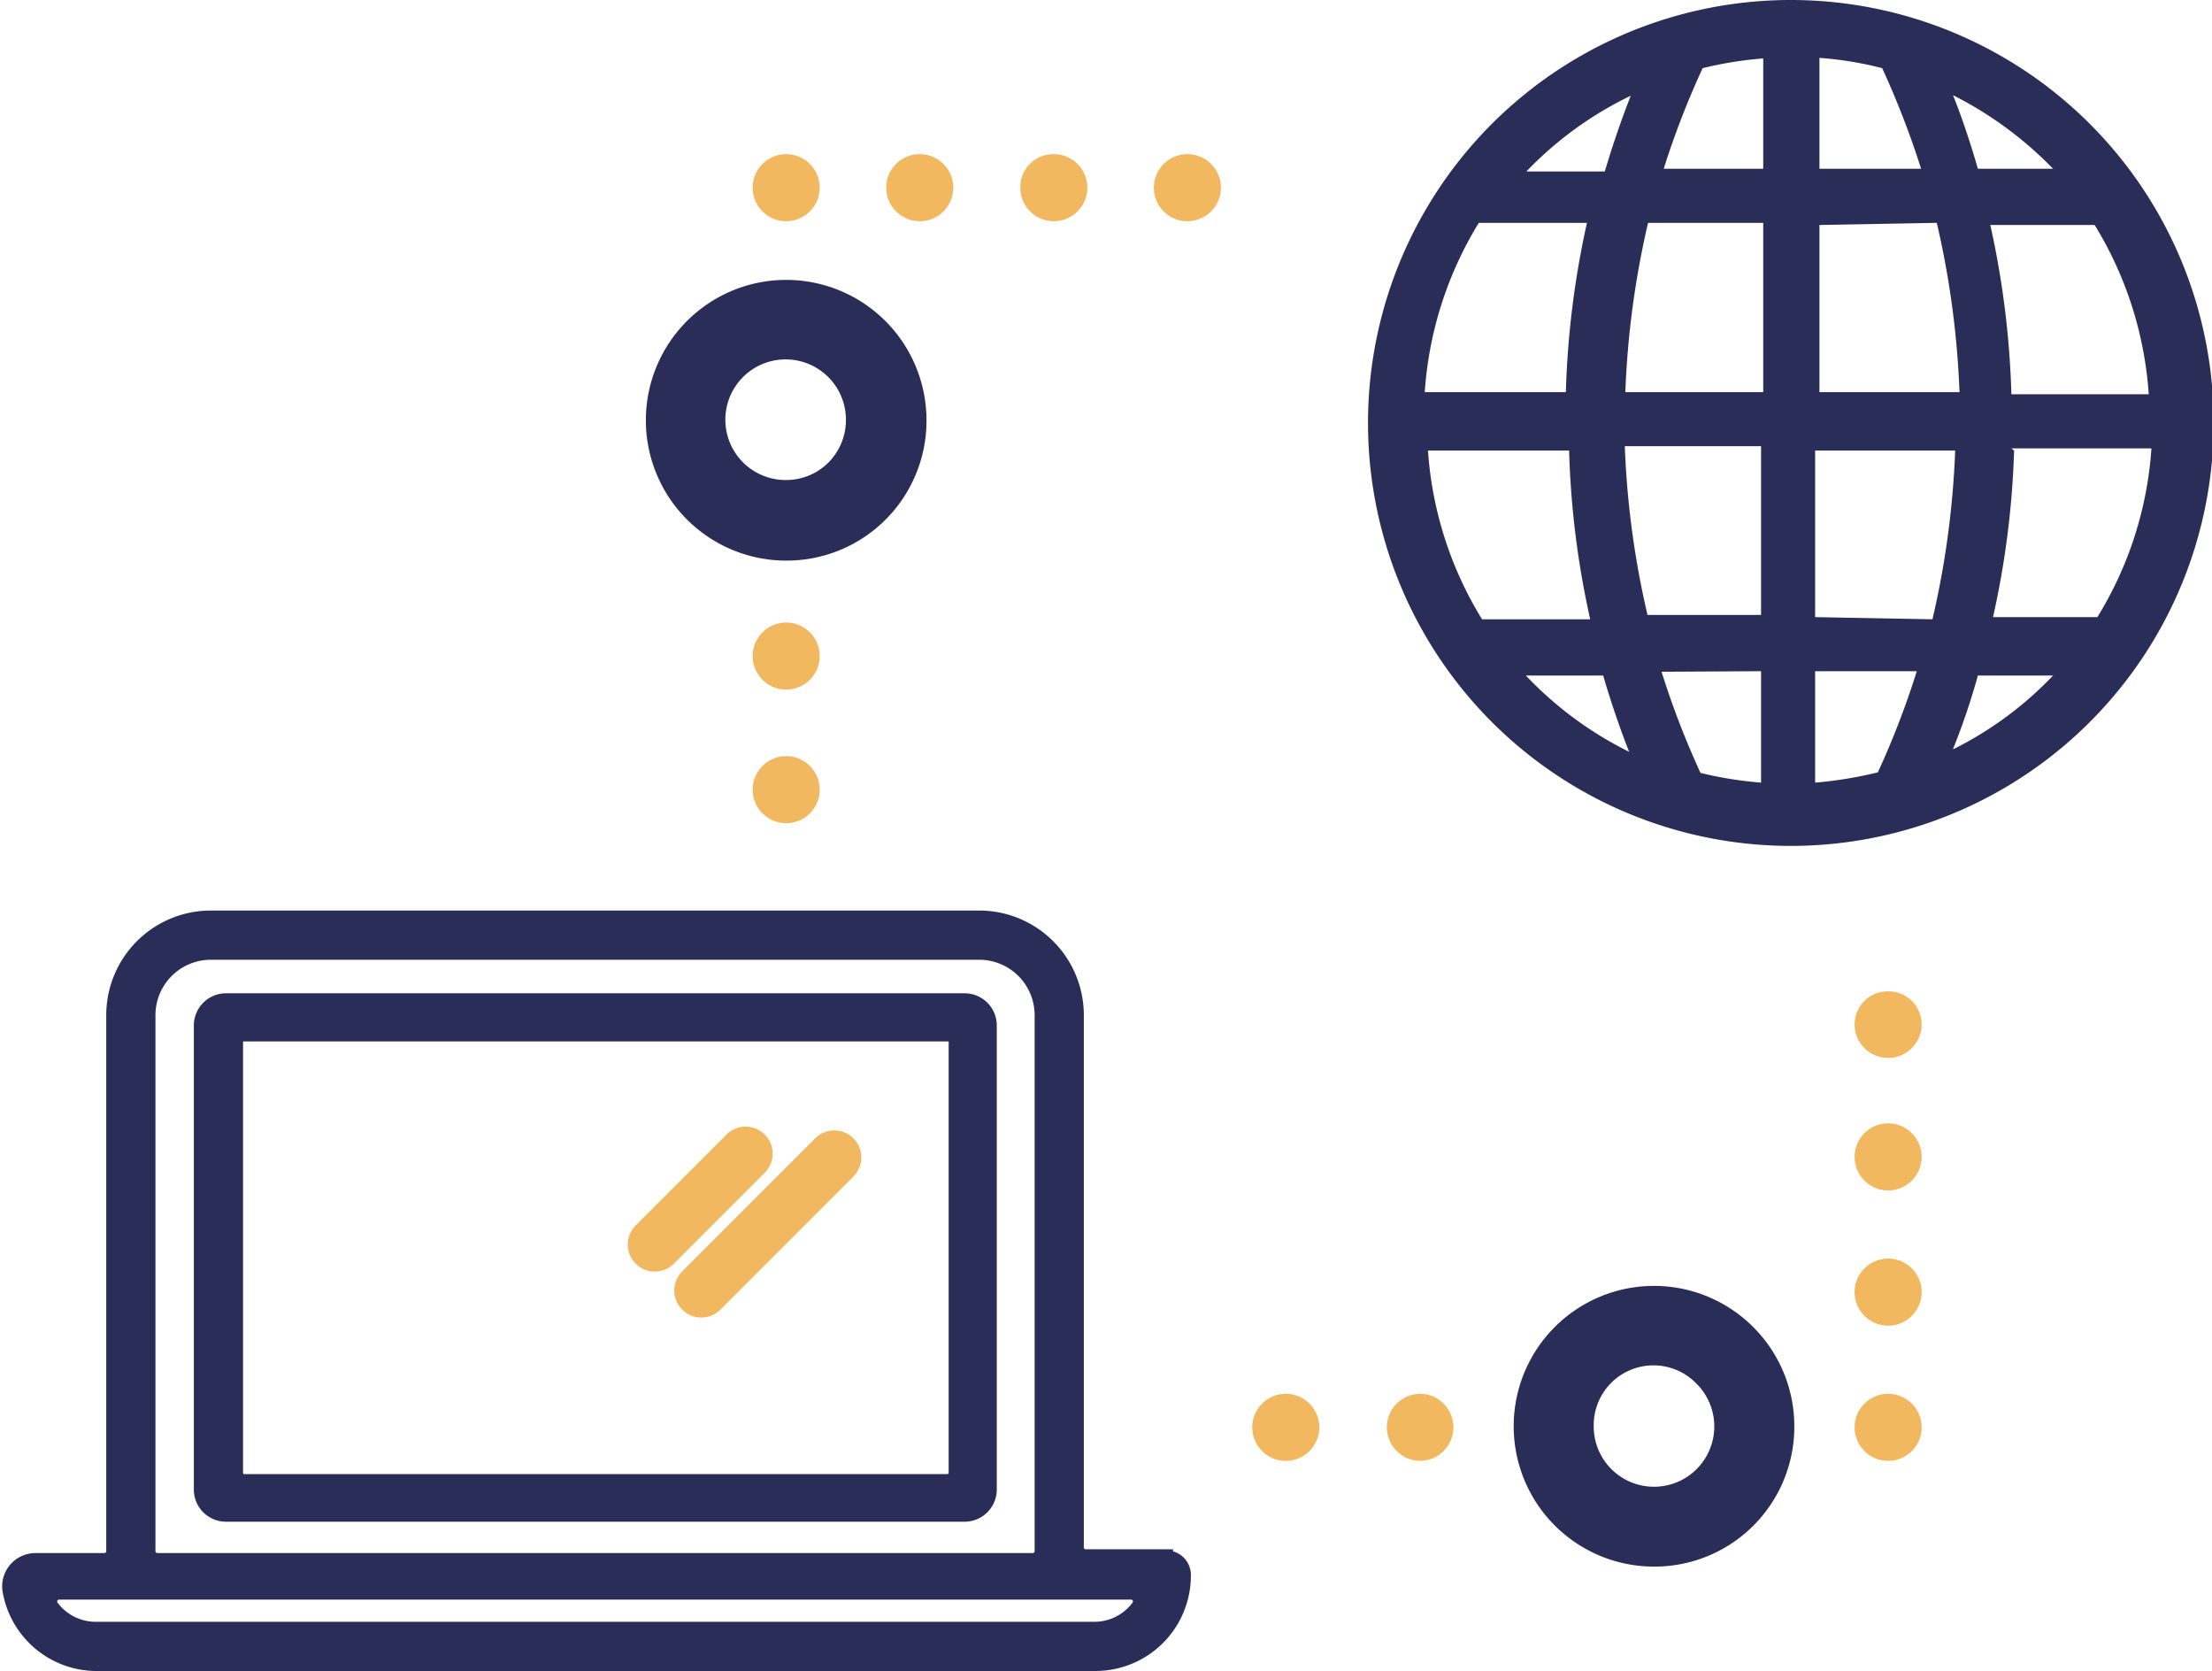 <svg viewBox="0 0 40.91 30.9" xmlns="http://www.w3.org/2000/svg"><path d="m30.92 43h-1.5a.16.16 0 0 1 -.15-.16v-9.84a1.81 1.81 0 0 0 -1.81-1.81h-14.21a1.81 1.81 0 0 0 -1.81 1.81v9.91a.16.16 0 0 1 -.16.16h-1.28a.49.49 0 0 0 -.48.56 1.64 1.64 0 0 0 1.58 1.37h18.51a1.64 1.64 0 0 0 1.64-1.65.33.33 0 0 0 -.33-.33zm-18.82-10a1.15 1.15 0 0 1 1.15-1.15h14.21a1.15 1.15 0 0 1 1.15 1.15v9.91a.16.16 0 0 1 -.16.16h-16.19a.16.16 0 0 1 -.16-.16zm17.51 11.34h-18.51a1 1 0 0 1 -.79-.41.16.16 0 0 1 .13-.25h19.83a.16.16 0 0 1 .13.25 1 1 0 0 1 -.79.41z" fill="#2a2d58" stroke="#2a2d58" stroke-miterlimit="10" stroke-width=".25" transform="translate(-9.35 -14.23)"/><path d="m27.19 32.72h-13.66a.47.47 0 0 0 -.47.47v8.58a.47.47 0 0 0 .47.47h13.66a.47.47 0 0 0 .47-.47v-8.58a.47.47 0 0 0 -.47-.47zm-.32 8.89h-13a.15.15 0 0 1 -.15-.16v-7.94a.14.14 0 0 1 .15-.15h13a.14.14 0 0 1 .15.15v7.94a.15.15 0 0 1 -.15.16z" fill="#2a2d58" stroke="#2a2d58" stroke-miterlimit="10" stroke-width=".25" transform="translate(-9.35 -14.23)"/><path d="m12.97 23.86 2.46-2.46m-3.32 1.61 1.68-1.68" fill="none" stroke="#f1b860" stroke-linecap="round" stroke-linejoin="round"/><g transform="translate(-9.35 -14.23)"><path d="m42.45 14.23a7.82 7.82 0 1 0 5.55 2.29 7.82 7.82 0 0 0 -5.52-2.29zm-6.75 8.33h2.67a16.34 16.34 0 0 0 .39 3.12h-2a6.82 6.82 0 0 1 -1-3.12zm7.3-5.21v-2.05a6.53 6.53 0 0 1 1.16.19 16.22 16.22 0 0 1 .72 1.86zm2.17 1a16.48 16.48 0 0 1 .42 3.13h-2.59v-3.09zm-3.21-1h-1.84a15.54 15.54 0 0 1 .72-1.86 7.06 7.06 0 0 1 1.12-.18zm0 1v3.13h-2.55a16.48 16.48 0 0 1 .42-3.13zm-3.56 3.13h-2.7a6.86 6.86 0 0 1 1-3.13h2a16.54 16.54 0 0 0 -.39 3.13zm1 1h2.52v3.12h-2.1a16.38 16.38 0 0 1 -.42-3.12zm2.52 4.16v2.06a7.06 7.06 0 0 1 -1.12-.18 15.68 15.68 0 0 1 -.72-1.87zm1 0h1.88a15.68 15.68 0 0 1 -.72 1.87 7.58 7.58 0 0 1 -1.16.19zm0-1v-3.08h2.59a16.38 16.38 0 0 1 -.42 3.12zm3.63-3.12h2.59a6.82 6.82 0 0 1 -1 3.12h-1.93a16.34 16.34 0 0 0 .39-3.08zm0-1a16.54 16.54 0 0 0 -.39-3.13h1.93a6.86 6.86 0 0 1 1 3.13zm.72-4.17h-1.34c-.13-.45-.28-.91-.46-1.36a6.91 6.91 0 0 1 1.85 1.36zm-7.76-1.35c-.18.46-.34.93-.48 1.4h-1.45a6.68 6.68 0 0 1 1.93-1.4zm-1.94 10.72h1.43q.21.72.48 1.41a6.76 6.76 0 0 1 -1.91-1.41zm7.9 1.36a12.79 12.79 0 0 0 .46-1.36h1.39a6.61 6.61 0 0 1 -1.84 1.36z" fill="#2a2d58"/><path d="m31.31 17.08a.62.62 0 0 1 .62.62.62.62 0 0 1 -.62.62.62.62 0 0 1 -.62-.62.62.62 0 0 1 .62-.62zm-2.47 0a.62.62 0 0 1 .62.62.62.62 0 0 1 -.62.62.62.62 0 0 1 -.62-.62.61.61 0 0 1 .62-.62zm-2.48 0a.62.62 0 0 1 .62.62.62.62 0 0 1 -.62.62.62.62 0 0 1 -.62-.62.62.62 0 0 1 .62-.62zm-2.47 0a.62.62 0 0 1 .62.62.62.62 0 0 1 -.62.62.62.62 0 0 1 -.62-.62.62.62 0 0 1 .62-.62zm0 8.66a.62.62 0 0 1 .62.62.62.62 0 0 1 -.62.62.62.62 0 0 1 -.62-.62.62.62 0 0 1 .62-.62zm0 2.47a.62.62 0 0 1 .62.62.62.62 0 0 1 -.62.62.62.62 0 0 1 -.62-.62.62.62 0 0 1 .62-.62zm9.24 11.79a.62.62 0 0 1 .62.62.62.62 0 0 1 -.62.62.62.62 0 0 1 -.62-.62.62.62 0 0 1 .62-.62z" fill="#f1b860"/><path d="m26.36 22a2.47 2.47 0 1 0 -2.47 2.47 2.46 2.46 0 0 0 2.47-2.47zm-2.47 1.23a1.24 1.24 0 1 1 1.23-1.23 1.24 1.24 0 0 1 -.36.87 1.23 1.23 0 0 1 -.87.36zm18.52 17.37a2.47 2.47 0 1 0 -2.47 2.47 2.46 2.46 0 0 0 2.47-2.47zm-3.71 0a1.23 1.23 0 0 1 2.11-.88 1.24 1.24 0 1 1 -2.11.88z" fill="#2a2d58" stroke="#2a2d58" stroke-miterlimit="10" stroke-width=".25"/><path d="m35.61 40a.62.62 0 0 1 .62.62.62.62 0 0 1 -.62.62.62.62 0 0 1 -.61-.64.62.62 0 0 1 .61-.6zm8.66 0a.62.62 0 0 1 .62.62.62.62 0 0 1 -.62.62.62.62 0 0 1 -.62-.62.62.62 0 0 1 .62-.62zm0-2.5a.62.62 0 0 1 .62.62.62.62 0 0 1 -.62.62.62.62 0 0 1 -.62-.62.62.62 0 0 1 .62-.62zm0-2.5a.62.62 0 0 1 .62.62.62.62 0 0 1 -.62.62.62.62 0 0 1 -.62-.62.62.62 0 0 1 .62-.62zm0-2.44a.61.61 0 0 1 .62.61.62.62 0 0 1 -.62.62.62.62 0 0 1 -.62-.62.61.61 0 0 1 .62-.61z" fill="#f1b860"/></g></svg>